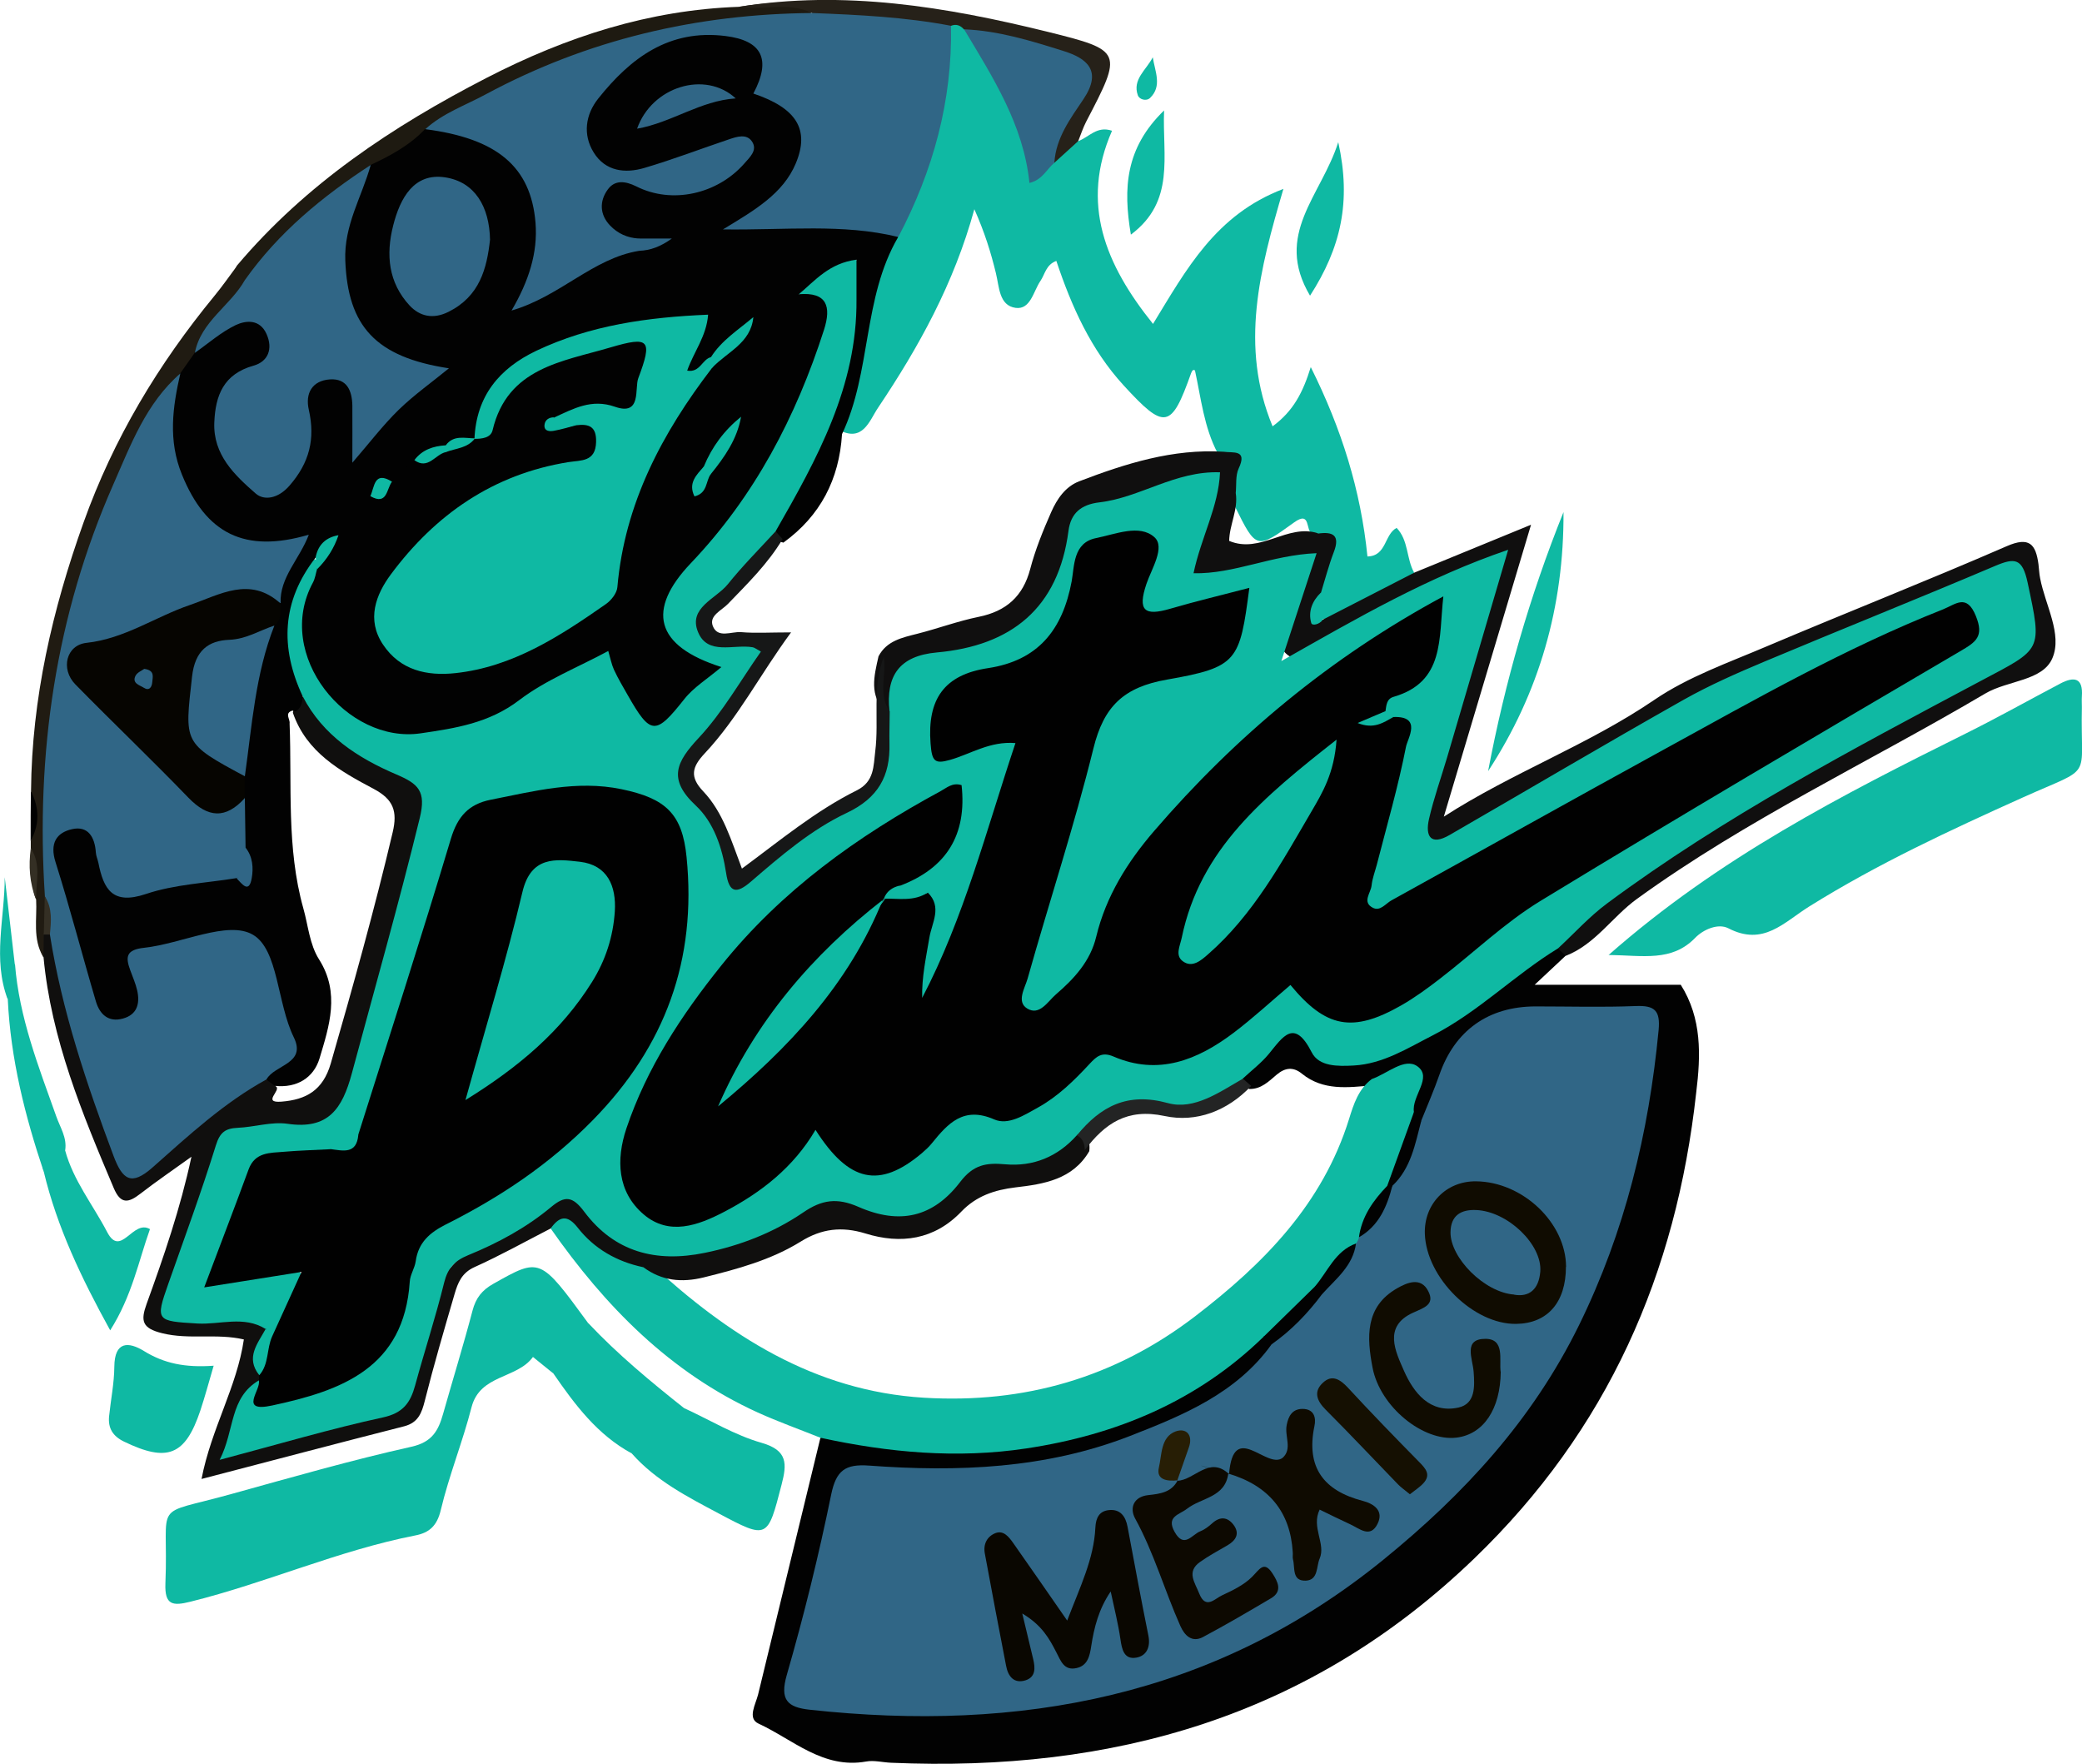 <?xml version="1.0" encoding="UTF-8"?>
<svg id="Layer_1" data-name="Layer 1" xmlns="http://www.w3.org/2000/svg" viewBox="0 0 171.18 145.01">
  <defs>
    <style>
      .cls-1 {
        fill: #0fb9a3;
      }

      .cls-1, .cls-2, .cls-3, .cls-4, .cls-5, .cls-6, .cls-7, .cls-8, .cls-9, .cls-10, .cls-11, .cls-12, .cls-13, .cls-14, .cls-15, .cls-16, .cls-17, .cls-18, .cls-19 {
        stroke-width: 0px;
      }

      .cls-2 {
        fill: #271e05;
      }

      .cls-3 {
        fill: #020202;
      }

      .cls-4 {
        fill: #151002;
      }

      .cls-5 {
        fill: #306686;
      }

      .cls-6 {
        fill: #100c01;
      }

      .cls-7 {
        fill: #010101;
      }

      .cls-8 {
        fill: #201b12;
      }

      .cls-9 {
        fill: #0f0b01;
      }

      .cls-10 {
        fill: #161717;
      }

      .cls-11 {
        fill: #1e1a11;
      }

      .cls-12 {
        fill: #0d0901;
      }

      .cls-13 {
        fill: #232424;
      }

      .cls-14 {
        fill: #100f0e;
      }

      .cls-15 {
        fill: #100f0f;
      }

      .cls-16 {
        fill: #060501;
      }

      .cls-17 {
        fill: #262119;
      }

      .cls-18 {
        fill: #342f24;
      }

      .cls-19 {
        fill: #0a0701;
      }
    </style>
  </defs>
  <path class="cls-3" d="m128.73,78.57c-.68.64-1.36,1.27-2.55,2.39h12.01c1.75,2.77,1.65,5.8,1.27,8.87-1.64,14.89-7.27,27.72-18.25,38.3-13.53,13.03-29.73,17.58-47.95,16.79-.69-.03-1.4-.22-2.05-.1-3.54.63-6.01-1.81-8.85-3.12-.93-.43-.23-1.58-.03-2.39,1.7-7.03,3.41-14.06,5.12-21.09,1.49-1.09,3.04-.26,4.52-.05,9.21,1.32,17.89-.06,26.04-4.68,2.04-1.15,3.33-3.38,5.79-3.86.53.05.88.33,1.03.84.06,1.75-1.21,2.63-2.4,3.47-6.61,4.64-13.95,7.14-22.02,7.41-2.75.09-5.5.04-8.25.01-1.73-.01-2.71.71-3.17,2.41-1.2,4.47-1.93,9.04-3.27,13.47-.48,1.6.18,2.37,1.82,2.59,14.34,1.87,28.08-.48,40.21-8.18,16.53-10.49,26.07-25.8,27.63-45.67.13-1.63-.31-2.45-2-2.44-2.65.02-5.32-.19-7.95.08-2.95.3-5.09,1.89-6.24,4.71-.55,1.34-.69,2.9-1.96,3.89-.47.22-.84.09-1.15-.3-.09-.16-.19-.34-.2-.52-.11-1.97-1.13-2.69-3.05-2.17-2.01.18-4.04.46-5.79-.96-.71-.58-1.38-.5-2.07.08-.65.55-1.27,1.19-2.23,1.18-.47-.11-.74-.4-.82-.87.57-1.8,2.3-2.6,3.42-3.94.61-.73,1.46-.61,2.04.12,2.43,3,5.29,2.01,8,.74,3.38-1.58,6.45-3.73,9.35-6.1.98-.8,1.89-1.75,3.29-1.79.47.1.83.3.71.88h0Z"/>
  <path class="cls-1" d="m88.65,11.6c.88-.31,1.53-1.28,2.78-.85-2.62,5.98-.56,10.99,3.37,15.88,2.73-4.46,5.14-8.98,10.72-11.1-1.95,6.64-3.62,12.93-.89,19.52,1.72-1.26,2.5-2.81,3.14-4.87,2.54,5.09,4.11,10.13,4.66,15.57,1.59-.04,1.37-1.81,2.4-2.35.99,1.03.79,2.53,1.44,3.68-2.25,1.95-4.4,4.12-7.77,3.8-.49-.62-.55-1.35-.53-2.11-.16-1.63,1.8-3.3-.09-4.91-.56-.2-.08-1.92-1.48-.91-3.09,2.24-3.12,2.21-4.86-1.3-.13-.26-.25-.53-.35-.81-.42-1.18.23-2.67-1.08-3.59-1.12-2.13-1.36-4.49-1.86-6.79-.12-.1-.23-.03-.32.22-1.63,4.59-2.16,4.7-5.54,1.01-2.7-2.94-4.29-6.5-5.54-10.24-.86.32-.93,1.1-1.31,1.65-.58.85-.81,2.38-2.04,2.21-1.37-.19-1.34-1.74-1.62-2.86-.41-1.69-.92-3.34-1.77-5.25-1.68,6.12-4.57,11.33-7.91,16.31-.73,1.08-1.25,2.91-3.27,1.81,1.61-5.27,1.36-11.03,4.22-15.97,2.89-5.49,3.87-11.49,4.65-17.53.54-.5,1.07-.29,1.6.02,2.63,3.08,4.36,6.66,5.41,10.54.43,1.59.93,1.05,1.63.3.64-.54,1.21-1.24,2.2-1.07h.01Z"/>
  <path class="cls-1" d="m103.9,109.89c-5.45,5.31-12.13,8.08-19.52,9.19-5.68.86-11.34.34-16.93-.88-1.72-.69-3.46-1.31-5.14-2.07-7.23-3.29-12.56-8.74-17.04-15.14.5-1.75,1.6-1.51,2.55-.57,1.62,1.61,3.67,2.42,5.63,3.43,6.41,5.92,13.48,10.51,22.51,11.06,8.25.5,15.71-1.64,22.31-6.7,5.62-4.31,10.47-9.21,12.65-16.22.37-1.2.77-2.46,1.87-3.28,1.26-.43,2.69-1.79,3.74-1.05,1.29.91-.48,2.44-.28,3.76.11,2.2-.74,4.13-1.72,6.02-.73,1.43-1.62,2.78-2.28,4.25-.11.24-.25.47-.4.68-1.14,1.24-2.25,2.51-3.36,3.77-1.13,1.73-2.61,3.03-4.58,3.73v.02Z"/>
  <path class="cls-15" d="m108.34,43.87c1.24-.18,1.87.11,1.32,1.53-.41,1.07-.7,2.19-1.04,3.29-.16.76-.83,1.56.13,2.26,2.51-1.29,5.02-2.58,7.53-3.87,3.06-1.26,6.11-2.51,9.6-3.94-2.46,8.24-4.82,16.12-7.17,24,5.65-3.64,11.88-5.9,17.32-9.61,2.79-1.9,6.11-3.06,9.25-4.4,6.56-2.78,13.19-5.39,19.72-8.23,1.86-.81,2.38-.15,2.6,1.48.05.39.06.79.14,1.17.42,2.2,1.84,4.59,1.01,6.55-.79,1.89-3.68,1.83-5.51,2.91-9.55,5.64-19.63,10.35-28.65,16.89-2.03,1.47-3.42,3.73-5.85,4.68-.21-.19-.42-.39-.63-.58.59-2.55,2.79-3.7,4.62-5.03,5.5-3.98,11.18-7.75,17.26-10.75,5.12-2.52,9.77-5.87,15.04-8.1,1.86-.79,2.12-3.02.98-5.65-.9-2.07-2.26-.98-3.44-.53-6.87,2.67-13.85,5.19-20.34,8.65-6.75,3.6-13.59,7.08-20.09,11.15-1.35.85-2.88,2.51-4.47,1.36-1.62-1.17-.49-3.09-.05-4.66,1.62-5.76,3.4-11.47,5.09-17.52-3.28.43-5.69,2.18-8.31,3.35-2.16.97-4.13,2.28-6.23,3.36-.77.4-1.68.85-2.46.08-.65-.63-.41-1.46-.18-2.23.06-.19.14-.37.19-.56.35-1.31,1.69-2.82.85-3.85-1.01-1.24-2.72.06-4.13.19-.39.04-.76.18-1.15.26-3.35.69-4.06-.05-3.13-3.24.06-.19.14-.37.18-.56.23-1.22,1.57-2.71.66-3.55-1.16-1.07-2.73.19-4.07.69-.37.14-.71.42-1.09.43-4.41.13-6.01,3.07-6.77,6.81-.61,3-2.56,4.5-5.42,5.09-1.25.26-2.47.65-3.72.93-2.14.48-3.94,1.26-4.23,3.8-.05.4-.39.66-.84.65-1.44-1.37-.99-2.99-.63-4.61.67-1.28,1.95-1.54,3.17-1.85,1.7-.43,3.36-1.05,5.08-1.4,2.25-.46,3.63-1.68,4.22-3.92.42-1.6,1.05-3.15,1.72-4.67.49-1.12,1.19-2.12,2.31-2.55,3.82-1.46,7.7-2.69,11.87-2.43.78.12,1.99-.22,1.24,1.38-.27.58-.17,1.34-.24,2.01.22,1.37-.52,2.61-.54,3.94,2.59,1.09,4.79-1.44,7.29-.63v.03Z"/>
  <path class="cls-1" d="m45.5,112.92c-.56-.45-1.12-.91-1.68-1.36-1.31,1.81-4.35,1.42-5.05,4.13-.73,2.85-1.85,5.6-2.53,8.46-.31,1.3-.95,1.86-2.08,2.08-6.34,1.24-12.25,3.9-18.5,5.45-1.45.36-2.13.3-2.06-1.5.29-7.02-1.29-5.48,5.45-7.36,4.91-1.36,9.81-2.77,14.78-3.88,1.71-.38,2.21-1.33,2.6-2.7.8-2.83,1.67-5.64,2.42-8.49.27-1.03.77-1.68,1.72-2.21,3.84-2.16,3.82-2.19,7.79,3.24-.63,1.61-1.89,2.78-2.87,4.14h.01Z"/>
  <path class="cls-1" d="m132.24,78.53c9.11-8.03,19.23-13.18,29.41-18.24,2.61-1.3,5.16-2.73,7.74-4.09,1.14-.6,1.89-.49,1.78,1.05-.02.29,0,.59,0,.88-.14,6.16,1.08,4.76-4.85,7.43-6,2.7-11.97,5.47-17.56,8.96-2.11,1.32-3.77,3.29-6.65,1.8-.85-.44-2.07.1-2.73.78-1.93,1.99-4.26,1.45-7.14,1.41v.02Z"/>
  <path class="cls-14" d="m52.88,104.18c-2.17-.46-4.02-1.51-5.38-3.25-.87-1.11-1.51-.93-2.23.07-2.08,1.07-4.12,2.21-6.25,3.17-1.06.47-1.38,1.3-1.65,2.23-.85,2.91-1.7,5.81-2.44,8.75-.26,1.03-.55,1.81-1.7,2.11-5.46,1.39-10.9,2.83-16.66,4.33.8-4.15,2.91-7.56,3.48-11.47-2.23-.52-4.49.04-6.71-.51-1.68-.41-1.78-1.03-1.29-2.4,1.42-3.92,2.78-7.86,3.69-12.11-1.4,1.01-2.83,1.98-4.2,3.04-.99.77-1.62.88-2.19-.47-2.59-6.12-5.14-12.25-5.77-18.97-.35-.57-.27-1.17-.15-1.77.23-.23.5-.3.81-.2.99.95,1.08,2.26,1.33,3.5.94,4.52,2.27,8.92,4.02,13.18,1.11,2.68,1.7,2.84,3.88.86,2.52-2.3,4.96-4.7,8.31-5.8.44.14.73.42.9.85.5.29-1.19,1.38.46,1.25,2.03-.16,3.41-.93,4.05-3.12,1.82-6.31,3.59-12.64,5.1-19.04.4-1.71.06-2.69-1.56-3.55-2.75-1.46-5.53-3-6.65-6.26.12-.62.34-1.17,1-1.4,2.71,2.53,5.46,4.98,8.98,6.41,1.4.57,1.59,1.91,1.29,3.26-1.79,8.05-3.88,16.02-6.55,23.84-.51,1.49-1.54,2.31-3.08,2.24-5.24-.24-8.48,1.89-9.2,7.36-.16,1.23-.9,2.38-1.31,3.59-1.3,3.83-1.18,3.99,2.76,4.07,1.34.03,2.77-.27,3.94.75.63,1.46-.61,2.81-.26,4.26-.03.29-.11.57-.24.83-.66,1.48-2.38,3.12-1.37,4.48.8,1.07,2.68-.39,4.09-.7,1.92-.42,3.8-1.03,5.73-1.39,2.07-.39,3.61-1.42,3.76-3.54.52-7.32,5.31-11.05,11.25-13.98,1.44-.71,2.53-.9,3.63.42,3.26,3.93,7.37,4.03,11.79,2.54,1.12-.37,2.32-.67,3.26-1.34,2.81-2.01,5.59-2.74,9.03-1.38,2.31.92,4.41-.48,5.96-2.31,1.03-1.22,2.15-1.96,3.81-1.68,2.4.4,4.25-1.3,6.42-1.79.72.26.87.82.79,1.5-1.36,2.34-3.75,2.71-6.07,2.98-1.74.21-3.22.71-4.45,1.99-2.22,2.32-4.98,2.7-7.88,1.8-1.95-.6-3.61-.4-5.32.66-2.45,1.52-5.2,2.26-7.98,2.95-1.83.45-3.46.28-4.97-.84h-.01Z"/>
  <path class="cls-1" d="m56.26,115.77c2.11.97,4.15,2.22,6.36,2.85,2.17.62,2.08,1.75,1.64,3.44-1.15,4.45-1.14,4.51-5.16,2.37-2.57-1.37-5.18-2.7-7.16-4.94.63-2.73,1.78-3.72,4.32-3.72Z"/>
  <path class="cls-11" d="m19.51,21.8c5.66-6.69,12.75-11.4,20.48-15.39,6.58-3.39,13.36-5.59,20.76-5.85,2.03-.29,4.06-.6,6.06.15-.43,1.59-1.8,1.14-2.85,1.26-3.7.43-7.41.68-11.05,1.59-6.16,1.53-11.66,4.57-17.26,7.39-1.48,1.41-3.19,2.49-5.02,3.38-3.4,2.25-6.58,4.76-9.12,7.99-.43.54-.83,1.1-1.65.95-.63-.36-.74-.86-.35-1.47Z"/>
  <path class="cls-8" d="m19.51,21.8c.03.5.12.97.6,1.25.36,1.71-1.3,2.25-1.97,3.36-.6,1.01-1.53,1.81-1.87,2.99-.32.84-.89,1.51-1.47,2.17-5.55,7.9-8.22,16.88-9.76,26.25-.88,5.35-.64,10.77-.63,16.17,0,1.02-.06,2.03-.81,2.84,0,.62-.02,1.23-.04,1.85-.9-1.49-.5-3.14-.59-4.73-.62-1.36.09-2.85-.44-4.21,0-.2,0-.41,0-.61.34-1.37.3-2.73.02-4.1.07-7.62,1.75-14.89,4.31-22.05,2.47-6.92,6.16-13.05,10.79-18.68.66-.8,1.25-1.66,1.88-2.5h0Z"/>
  <path class="cls-1" d="m56.26,115.77c-2.1.47-3.13,2.18-4.32,3.72-2.82-1.53-4.67-4-6.44-6.57-.13-2.13,1.53-3.03,2.87-4.14,2.42,2.57,5.13,4.81,7.89,7h0Z"/>
  <path class="cls-1" d="m17.57,112.27c-.43,1.47-.73,2.59-1.1,3.7-1.24,3.7-2.71,4.27-6.27,2.55-.93-.45-1.33-1.11-1.23-2.09.14-1.36.42-2.71.43-4.07.02-2.11,1.17-2.07,2.45-1.28,1.64,1.01,3.37,1.37,5.71,1.2h.01Z"/>
  <path class="cls-1" d="m5.35,94.56c.67,2.49,2.3,4.5,3.46,6.73,1.13,2.16,2.1-1.07,3.52-.24-.94,2.63-1.47,5.48-3.27,8.32-2.38-4.32-4.37-8.49-5.46-13.04-.46-1.62.1-2.24,1.75-1.78h0Z"/>
  <path class="cls-1" d="m122.35,63.4c1.39-7.33,3.43-14.42,6.2-21.3.04,7.74-1.99,14.86-6.2,21.3Z"/>
  <path class="cls-17" d="m66.76,1.08c-1.93-.99-4.02-.19-6.01-.52,8.64-1.4,17.06,0,25.41,2.06,6.17,1.53,6.14,1.64,3.14,7.39-.26.51-.44,1.06-.65,1.59-.66.6-1.31,1.19-1.97,1.79-.86-1.86.52-3.19,1.19-4.63,1.41-3.07,1.39-3.2-1.91-4.19-2.25-.67-4.65-.88-6.71-2.16-.3-.34-.65-.46-1.08-.28-3.91.83-7.71.46-11.41-1.05h0Z"/>
  <path class="cls-1" d="m107.71,24.31c-3-5.05.92-8.2,2.32-12.62,1.09,4.9.21,8.69-2.32,12.62Z"/>
  <path class="cls-1" d="m5.35,94.56c-1.13.05-1.69.67-1.75,1.78-1.55-4.61-2.73-9.3-2.96-14.19-.19-1.05-.93-2.21.59-2.92.34,4.4,1.94,8.46,3.4,12.56.32.91.89,1.74.73,2.77h0Z"/>
  <path class="cls-1" d="m95.71,9.08c-.15,3.79.94,7.46-2.73,10.21-.65-3.83-.45-7.13,2.73-10.21Z"/>
  <path class="cls-1" d="m1.22,79.23c-.97.82-.39,1.95-.59,2.92-1.25-3.3-.24-6.68-.24-10.03.27,2.37.55,4.74.82,7.11h0Z"/>
  <path class="cls-1" d="m94.78,4.71c.18,1.16.79,2.37-.22,3.34-.31.3-.89.13-1.01-.22-.46-1.31.7-2.08,1.23-3.12Z"/>
  <path class="cls-7" d="m2.54,65.03c.7,1.37.73,2.74-.02,4.1,0-1.37,0-2.73.02-4.1Z"/>
  <path class="cls-18" d="m2.53,69.74c.89,1.33.41,2.8.44,4.21-.55-1.36-.63-2.77-.44-4.21Z"/>
  <path class="cls-1" d="m21.84,109.26c-1.79-1.12-3.75-.34-5.61-.45-3.38-.2-3.47-.21-2.39-3.27,1.33-3.78,2.72-7.55,3.91-11.38.34-1.09.79-1.39,1.8-1.44,1.37-.06,2.77-.52,4.09-.33,3.35.49,4.5-1.22,5.29-4.15,1.88-6.99,3.86-13.95,5.58-20.98.55-2.23-.12-2.82-1.92-3.59-3.16-1.35-6.04-3.2-7.7-6.42-3-3.17-2.63-8.71.76-11.3.34,0,.58.17.71.47.26.68.1,1.34-.06,2.02-1.78,7.66,3.49,12.68,11.13,10.71,3.51-.91,6.43-2.92,9.45-4.72,3.2-1.91,3.15-2,4.9,1.43,1.65,3.22,2.69,3.29,4.68.52.71-.99.43-1.37-.34-2.13-3.12-3.07-3.08-5.09-.04-8.26,4.63-4.83,7.86-10.53,10.23-16.75.75-1.98.92-3.78-.9-5.3.08-.51.33-.95.75-1.22,1.19-.79,2.31-2.28,3.86-1.57,1.52.7.9,2.37.89,3.7-.03,7-2.81,13.06-6.39,18.85-1.62,2.1-3.44,4.03-5.27,5.95-1.53,1.6-1.3,2.27.71,2.74,3.37.79,3.28.92,1.62,3.84-1.53,2.68-5.26,4.89-4.69,7.66.53,2.61,2.81,5.2,4.05,8.27,3.18-2.72,6.58-5,10.05-7.18,1.23-.78,1.12-2.22,1.43-3.42.27-1.02-.1-2.19.71-3.09-.3-2.9.79-4.55,3.9-4.83,6.11-.55,9.99-3.63,10.82-10,.19-1.44,1.02-2.16,2.55-2.34,3.34-.39,6.22-2.6,9.91-2.47-.12,2.83-1.56,5.35-2.18,8.3,3.35.07,6.41-1.5,10.12-1.65-.92,2.83-1.77,5.42-2.9,8.87,6.39-3.62,12.02-6.89,18.65-9.15-1.74,5.93-3.38,11.5-5.02,17.07-.5,1.69-1.1,3.36-1.49,5.07-.32,1.41.14,2.21,1.69,1.31,6.41-3.7,12.78-7.47,19.23-11.11,2.13-1.2,4.38-2.19,6.64-3.14,6.31-2.65,12.67-5.19,18.98-7.87,1.65-.7,2.25-.63,2.68,1.37,1.21,5.67,1.2,5.4-3.87,8.09-10.52,5.6-21.09,11.15-30.7,18.28-1.46,1.08-2.7,2.46-4.04,3.7-3.57,2.18-6.55,5.23-10.3,7.15-2.08,1.06-4.07,2.34-6.49,2.48-1.3.07-2.86.1-3.46-1.08-1.44-2.83-2.37-1.28-3.53.13-.61.74-1.4,1.34-2.12,2.01-1.24,2.12-3.49,2.83-5.5,2.62-3.1-.33-5.67.41-8.15,2.04-1.58,1.78-3.59,2.61-5.92,2.4-1.55-.14-2.6.03-3.69,1.46-2.22,2.9-4.97,3.53-8.36,2.04-1.76-.77-3.01-.59-4.54.46-2.44,1.66-5.16,2.72-8.09,3.32-4.03.83-7.44-.07-9.92-3.39-.96-1.28-1.58-1.32-2.7-.39-2.05,1.71-4.38,2.97-6.83,3.97-1.12.46-1.68,1.05-1.98,2.25-.7,2.85-1.62,5.64-2.39,8.47-.39,1.42-.99,2.26-2.64,2.62-4.29.93-8.5,2.18-13.43,3.49,1.26-2.45.78-5.11,3.25-6.55.62.67,1.27,1.25,2.3.84.27-.11.56-.22.84-.26,5.01-.73,7.81-3.56,8.42-8.62.35-2.86,1.99-4.75,4.62-6.01,5.13-2.46,9.22-6.24,12.93-10.51,4.11-4.73,5.61-10.31,5.5-16.37-.09-5.01-2.01-6.82-6.99-7.27-.59-.05-1.18-.03-1.76.03-8.22.87-8.45,1.02-10.87,8.9-1.61,5.26-3.17,10.54-4.88,15.78-.39,1.21-.68,2.48-1.56,3.47-.81.62-1.85.8-2.65,1.44-5.18-.41-7.07,2.83-8.22,7.17-.69,2.62-.74,2.74,1.88,2.39,1.3-.17,2.94-1.11,3.84.21.93,1.38-.5,2.71-1.05,4.02-.23.54-.58,1.02-1.1,1.34-.53,0-.88-.14-.68-.77h-.04Z"/>
  <path class="cls-5" d="m111.5,102.23c.11-.16.19-.33.24-.51.96-1.43,1.9-2.86,2.67-4.41,1.16-1.55,1.05-3.7,2.43-5.14.51-1.27,1.06-2.53,1.51-3.82,1.26-3.62,4.01-5.6,7.89-5.61,2.75,0,5.51.08,8.26-.03,1.55-.06,2.02.37,1.87,1.98-.81,8.47-2.76,16.55-6.55,24.27-3.83,7.79-9.44,13.87-16.07,19.26-13.88,11.29-29.89,14.23-47.19,12.34-1.82-.2-2.46-.81-1.87-2.86,1.41-4.89,2.63-9.84,3.65-14.83.41-1.99,1.16-2.52,3.11-2.38,7.3.54,14.55.26,21.47-2.44,4.36-1.7,8.74-3.5,11.63-7.53.74-1.94,2.91-2.63,3.84-4.4,1.04-1.29,2.22-2.48,3.11-3.89h0Z"/>
  <path class="cls-13" d="m102.87,89.28c-1.95,2.06-4.51,3.03-7.12,2.47-3.09-.66-4.91.62-6.56,2.8-.01-.51-.15-.96-.65-1.21,1.96-2.39,4.15-3.57,7.49-2.65,2.15.59,4.23-.9,6.16-2.01.23.2.45.4.68.6Z"/>
  <path class="cls-3" d="m108.69,106.41c-1.18,1.58-2.53,2.98-4.14,4.11-.22-.21-.43-.42-.65-.63,1.4-1.37,2.8-2.74,4.2-4.11.52-.1.8.04.59.63Z"/>
  <path class="cls-3" d="m116.85,92.17c-.5,1.9-.84,3.87-2.36,5.31-.13.21-.28.22-.44.03.73-2.03,1.47-4.05,2.2-6.08.2.25.4.49.6.74Z"/>
  <path class="cls-3" d="m63.78,43.66c3.4-5.93,6.7-11.89,6.64-19.03v-3.28c-2.23.28-3.4,1.71-4.74,2.84-.46,1.58-1.92,1.91-3.15,2.52-1.67.75-2.63,2.29-3.94,3.46-.69.52-1.76,1.44-2.23.53-.72-1.42.38-2.69,1.36-3.95-4.62.09-9.12.77-13.39,2.79-2.62,1.24-3.99,3.36-4.71,6.03-.13.25-.29.47-.49.67-.68.46-1.5.5-2.24.8-.8.31-1.58.66-2.27,1.19-.77.56-1.35,1.42-2.38,1.59-1.08-.17-.81.93-1.25,1.35-.72,1.26-2.03,1.99-2.83,3.18-.68.58-1.31,1.23-2.21,1.49-2.79,3.58-2.94,7.4-1.06,11.41-.04.49-.11.96-.58,1.24l-.27-.07c-.68.21-.17.7-.23,1.06.2,5.09-.27,10.2,1.13,15.2.4,1.41.51,2.96,1.29,4.19,1.75,2.76.84,5.49.04,8.15-.48,1.59-1.87,2.45-3.68,2.25-.23-.17-.46-.35-.69-.52-.09-1.34,1.97-1.85,1.36-3.36-.96-2.36-1.64-4.83-2.66-7.15-.32-.71-1.13-.68-1.83-.59-1.17.15-2.31.43-3.48.58-2.15.28-4.47.31-3.44,3.69.29.94-.35,1.94-1.43,2.3-1.22.41-2.29-.14-2.73-1.16-1.8-4.25-3.23-8.63-3.72-13.24-.12-1.16.7-2.04,1.92-2.25,1.14-.2,1.8.47,2.33,1.4.73,1.29.34,3.41,2.34,3.73,1.43.23,2.91-.26,4.35-.52,1.35-.24,2.7-.5,4.07-.52,2.12-.35.27-1.64.56-2.43-.24-1.19-.17-2.4-.22-3.61-.02-.63-.01-1.26,0-1.89.59-4.09.64-8.28,2.46-12.11.32-.67.51-1.38.55-2.13.1-1.39.71-2.62,1.47-4.06-3.82.28-6.89-.93-8.6-4.27-1.72-3.36-2.91-6.89-.37-10.48.39-.55.78-1.11,1.17-1.66.33-.87,1.02-1.47,1.68-2.02,1.41-1.16,3.15-1.73,4.45-.15,1.33,1.6.13,2.86-1.24,3.9-2.45,1.88-3.03,4.29-1.61,6.65.66,1.09,1.43,2.36,2.89,2.19,1.63-.18,2.04-1.67,2.36-3.03.2-.87.12-1.77.18-2.65.12-1.58.51-3.05,2.44-3.09s2.39,1.37,2.55,2.98c.06.63-.16,1.28.13,1.98,1.45-1.82,3.23-3.23,4.96-5.37-3.92-.72-6.29-2.98-6.94-6.69-.65-3.73-.1-7.25,2.62-10.16,1.63-.76,3.21-1.61,4.47-2.94,5.31-1.35,10.13,3.03,9.76,8.9-.09,1.42-.26,2.86-.9,4.45,3.05-1.37,5.32-3.65,8.51-3.85.74.09,1.45-.33,1.71-.28-.29.08-1.04.32-1.82.25-.83.03-1.56-.21-2.15-.8-1-1-1.36-2.21-.75-3.49.69-1.46,1.97-1.48,3.27-.93,3.07,1.3,5.47.17,8.14-2.28-2.08-.16-3.38.75-4.74,1.23-3.82,1.32-6.48.94-7.69-1.2-1.23-2.17-.24-4.81,2.58-7.44,2.67-2.49,5.86-2.96,9.28-2.73,1.14.08,2.59.67,2.57,1.61-.06,2.61,1.93,3.73,3.1,5.52,1.83,2.8-.47,6.87-4.67,8.85,3.54-.47,7-.33,10.45-.14.9.05,1.72.4,2.25,1.21-2.92,5-2.18,11.05-4.61,16.19-.23,3.72-1.78,6.72-4.82,8.92-.48-.12-.85-.32-.63-.92v-.03Z"/>
  <path class="cls-5" d="m73.84,19.48c-4.55-1.11-9.17-.55-14.4-.62,2.65-1.6,4.95-2.95,5.99-5.43,1.17-2.8.04-4.55-3.49-5.74,1.5-2.82.71-4.36-2.3-4.73-4.64-.58-7.8,1.81-10.46,5.15-1.04,1.31-1.28,2.95-.37,4.42.96,1.56,2.59,1.75,4.19,1.27,2.34-.69,4.63-1.57,6.95-2.35.65-.22,1.45-.48,1.89.2.46.71-.2,1.28-.64,1.79-2.22,2.53-5.95,3.36-8.87,1.89-.94-.47-1.79-.54-2.36.25-.68.93-.69,2.04.19,2.96.63.66,1.43,1.02,2.36,1.07.45.32.44.66.03,1.01-3.82.62-6.47,3.74-10.49,4.91,1.41-2.41,2.17-4.75,1.97-7.22-.38-4.62-3.18-6.93-9.06-7.69,1.44-1.32,3.28-1.95,4.96-2.86,8.38-4.51,17.37-6.61,26.85-6.69,3.82.15,7.64.33,11.41,1.05.12,6.18-1.47,11.92-4.33,17.36h-.02Z"/>
  <path class="cls-5" d="m79.25,2.41c2.84.11,5.54.95,8.21,1.79,1.88.59,3.21,1.6,1.61,3.97-1.05,1.56-2.26,3.17-2.38,5.21-.64.54-1,1.42-2.05,1.66-.49-4.79-3.01-8.68-5.38-12.64h-.01Z"/>
  <path class="cls-1" d="m108.75,50.96c-.25.37-.87.52-.94.26-.27-.95.08-1.82.81-2.52.04.75.09,1.5.13,2.26Z"/>
  <path class="cls-3" d="m108.69,106.41c-.2-.21-.39-.42-.59-.63,1.07-1.24,1.67-2.93,3.39-3.55-.25,1.86-1.67,2.92-2.8,4.18Z"/>
  <path class="cls-3" d="m114.04,97.51c.15-.02.3-.03.44-.03-.44,1.72-1.11,3.3-2.75,4.24.23-1.7,1.16-3.01,2.31-4.21Z"/>
  <path class="cls-10" d="m64.35,44.31c-1.21,2.03-2.88,3.66-4.5,5.34-.51.53-1.56.96-1.25,1.8.4,1.07,1.54.45,2.34.52,1.16.1,2.34.02,4.1.02-2.55,3.46-4.36,7.03-7.11,9.96-1.04,1.11-1.24,1.92-.11,3.11,1.64,1.73,2.3,4.04,3.18,6.35,3.12-2.3,6.04-4.74,9.44-6.43,1.45-.72,1.37-1.99,1.52-3.2.33-2.59-.28-5.27.71-7.8.23,1.49-.5,3.09.48,4.5,0,.88-.04,1.77-.02,2.65.07,2.67-.93,4.48-3.51,5.7-2.92,1.38-5.42,3.53-7.88,5.65-1.17,1.01-1.79.97-2.04-.71-.32-2.07-1.01-4.16-2.5-5.55-2.32-2.17-1.6-3.58.26-5.57,1.96-2.1,3.41-4.68,5.1-7.08-.38-.21-.53-.34-.69-.36-1.56-.26-3.69.69-4.48-1.25-.82-2,1.47-2.72,2.45-3.93,1.22-1.52,2.61-2.91,3.93-4.35.19.21.38.43.57.64h0Z"/>
  <path class="cls-7" d="m22.38,109.86c.77-1.68,1.53-3.36,2.41-5.29-2.69.43-5.15.82-8,1.27,1.32-3.51,2.51-6.59,3.65-9.7.53-1.44,1.77-1.35,2.91-1.45,1.27-.11,2.54-.14,3.81-.21.61-.69,1.81-.24,2.29-1.17,2.56-8.11,5.18-16.2,7.62-24.35.55-1.84,1.47-2.85,3.27-3.21,3.55-.7,7.08-1.63,10.75-.87,3.64.75,5.01,2.02,5.36,5.59.84,8.41-1.73,15.53-7.72,21.63-3.56,3.63-7.62,6.33-12.08,8.57-1.31.66-2.26,1.48-2.47,3.02-.08.57-.46,1.11-.49,1.68-.47,7.09-5.59,8.96-11.32,10.18-2.79.6-.88-1.29-1.09-2.05.02-.15.03-.3.02-.45-.01-1.19.04-2.35,1.06-3.2h.02Z"/>
  <path class="cls-5" d="m14.83,30.69c-.64,2.79-1.02,5.52.13,8.33,1.97,4.84,5.14,6.49,10.43,4.94-.76,2.01-2.4,3.5-2.32,5.62-5.62-1.25-9.92,2.72-14.95,3.81-1.54.33-1.89,1.45-.88,2.65,2.92,3.46,6.44,6.34,9.6,9.56,1.14,1.16,2.2-.43,3.29,0,.02,1.36.04,2.71.06,4.07.14.95.93,2.09-.73,2.52-2.5.41-5.1.51-7.47,1.31-2.74.92-3.47-.39-3.9-2.56-.06-.29-.19-.56-.21-.85-.08-1.25-.63-2.23-1.97-1.92-1.27.29-1.83,1.16-1.35,2.69,1.2,3.8,2.2,7.67,3.33,11.49.31,1.03,1.02,1.72,2.21,1.39,1.18-.32,1.42-1.24,1.18-2.31-.13-.57-.37-1.11-.57-1.66-.41-1.11-.34-1.69,1.14-1.85,3.07-.33,6.89-2.28,8.95-1.07,2.09,1.23,1.97,5.6,3.35,8.42,1.08,2.2-1.57,2.25-2.24,3.47-3.5,1.92-6.41,4.62-9.37,7.24-1.75,1.55-2.47,1.01-3.21-.96-2.22-5.94-4.24-11.92-5.23-18.2-.44-1,.07-2.13-.41-3.13-.76-11.72.87-23.06,5.62-33.85,1.44-3.27,2.7-6.7,5.53-9.15h-.01Z"/>
  <path class="cls-1" d="m22.38,109.86c-.47,1.03-.25,2.28-1.06,3.2-1.16-1.45-.13-2.6.52-3.8.18.2.36.4.54.6Z"/>
  <path class="cls-18" d="m3.69,73.7c.63.98.52,2.06.41,3.13h-.5c.03-1.05.06-2.09.08-3.14h0Z"/>
  <path class="cls-5" d="m30.48,13.56c-.72,2.61-2.21,4.95-2.09,7.87.21,5.39,2.49,7.93,8.52,8.85-1.38,1.13-2.85,2.17-4.13,3.41-1.31,1.28-2.43,2.76-3.81,4.35,0-1.77.01-3.24,0-4.7-.02-1.22-.45-2.24-1.84-2.15-1.46.1-2.05,1.14-1.74,2.5.54,2.39.06,4.35-1.6,6.25-.95,1.08-2.09,1.22-2.76.64-1.74-1.52-3.52-3.19-3.41-5.85.09-2.22.76-3.98,3.23-4.67,1.18-.33,1.62-1.37,1.06-2.61-.55-1.22-1.68-1.12-2.52-.73-1.21.58-2.26,1.51-3.37,2.29.5-2.59,2.92-3.87,4.11-5.98,2.77-3.92,6.39-6.89,10.37-9.48h-.02Z"/>
  <path class="cls-7" d="m76.27,73.37c1.23,1.2.34,2.49.14,3.73-.27,1.62-.63,3.22-.59,4.94,3.44-6.58,5.26-13.74,7.67-20.95-2.11-.17-3.68.9-5.37,1.38-1.27.36-1.5.13-1.61-1.35-.28-3.66,1.14-5.65,4.72-6.19,4.11-.62,6.13-3.13,6.88-7.13.23-1.25.11-3.18,2-3.56,1.61-.32,3.58-1.17,4.8-.08.92.82-.23,2.6-.65,3.84-.75,2.22-.15,2.66,1.94,2.05,2.12-.62,4.27-1.13,6.52-1.72-.79,6.02-.94,6.52-6.76,7.54-3.57.62-5.21,2.2-6.06,5.66-1.57,6.36-3.63,12.6-5.41,18.92-.22.78-.94,1.9-.04,2.46,1.02.63,1.69-.57,2.37-1.16,1.5-1.29,2.83-2.73,3.31-4.74.8-3.33,2.58-6.16,4.76-8.69,6.69-7.77,14.45-14.26,23.78-19.29-.39,3.47.13,7.03-4.09,8.26-.59.17-.59.71-.67,1.19.05.23-.59.3-.18.54.18.1.55-.11.84-.07,2.38-.09,1.16,1.77,1.03,2.44-.64,3.27-1.57,6.47-2.4,9.7-.15.57-.37,1.13-.43,1.71-.06.61-.8,1.36.1,1.83.61.32,1.05-.34,1.54-.61,7.46-4.12,14.9-8.29,22.38-12.39,7.51-4.12,14.97-8.37,22.96-11.53,1.05-.42,1.95-1.33,2.71.56.67,1.66.02,2.11-1.26,2.86-11.55,6.78-23.09,13.57-34.53,20.54-2.97,1.81-5.53,4.29-8.3,6.42-1.01.78-2.05,1.54-3.15,2.17-4.01,2.29-6.21,1.86-9.12-1.67-1.56,1.32-3.07,2.72-4.7,3.95-2.95,2.22-6.16,3.52-9.85,1.93-.96-.41-1.4,0-1.96.6-1.27,1.37-2.6,2.68-4.26,3.6-1.12.62-2.43,1.48-3.59.97-2.52-1.1-3.8.33-5.13,1.97-.24.3-.53.56-.82.81-3.48,2.93-5.99,2.4-8.74-1.92-1.81,3.09-4.48,5.16-7.53,6.75-2.13,1.11-4.51,1.98-6.6.2-2.18-1.86-2.27-4.51-1.42-7.06,1.68-4.99,4.52-9.31,7.81-13.41,4.94-6.16,11.18-10.62,18.03-14.33.5-.27.97-.73,1.72-.49.45,4.07-1.23,6.83-5.09,8.28-.41.54-1.06.8-1.49,1.32-4.37,5.07-9.4,9.62-12.95,16.11,5.83-4.92,9.24-11.02,13.38-16.54,1.09-.46,2.29.23,3.37-.32v-.03Z"/>
  <path class="cls-3" d="m61.94,26.07c1.5-.11,2.52-1.19,3.73-1.88,2.33-.2,2.69,1.01,2.08,2.92-2.3,7.17-5.72,13.7-10.94,19.18-3.66,3.84-2.98,6.81,2.5,8.55-1.15.98-2.28,1.66-3.05,2.64-2.36,2.98-2.76,2.99-4.66-.35-.39-.68-.79-1.36-1.12-2.07-.2-.44-.29-.93-.47-1.54-2.48,1.34-5.14,2.38-7.32,4.04-2.48,1.89-5.23,2.31-8.11,2.73-6.03.88-12.08-6.43-8.85-12.4.18-.33.23-.74.34-1.11.17-1.19,1.01-1.95,1.74-2.78.17-1.65,2.18-1.8,2.62-3.22,1.01.23.81-1.35,1.78-1.19.61-.59,1.23-1.18,1.84-1.77.97.08,1.63-.7,2.5-.9.68-.7,1.74-.35,2.48-.89l-.05.04c1.94-5.2,6.17-7.33,11.21-8.27,1.28-.24,3.09-1.15,3.48,1.26.34,2.1-1.34,4.98-2.99,5.05-1.36.06-2.74-.23-4,.4.4.15.7-.17,1.05-.13,1.4,0,1.91.8,1.87,2.08-.04,1.52-1.13,1.99-2.35,2.16-4.97.71-8.99,3.24-12.52,6.63-1.95,1.87-3.79,3.95-2.58,6.94.87,2.15,3.56,2.74,7.34,1.96,3.47-.72,6.27-2.72,9.13-4.62,1.18-.78,1.33-2.08,1.59-3.35,1.23-5.97,3.47-11.45,7.83-15.88,1.29-1.41,2.87-2.56,3.87-4.24h.03Z"/>
  <path class="cls-1" d="m29.46,93.3c-.14,1.62-1.26,1.3-2.29,1.17.24-1.42,1.43-.98,2.29-1.17Z"/>
  <path class="cls-1" d="m72.66,73.92c.21-.63.68-.96,1.3-1.11.61.84,1.59.18,2.31.57-1.13.76-2.41.47-3.65.5l.04.04Z"/>
  <path class="cls-1" d="m114.56,58.95c-.81.45-1.6,1.03-2.94.49.9-.38,1.59-.67,2.28-.97l.66.48Z"/>
  <path class="cls-1" d="m27.83,44c-.36,1.07-.95,1.99-1.74,2.78-.05-.32-.09-.63-.14-.95.2-1.05.84-1.65,1.88-1.83Z"/>
  <path class="cls-19" d="m87.74,133.24c1.07-2.8,2.2-5.08,2.32-7.65.04-.83.34-1.36,1.11-1.44.94-.1,1.38.51,1.54,1.39.56,2.98,1.11,5.96,1.71,8.93.19.95-.16,1.67-1,1.81-1,.17-1.18-.67-1.3-1.52-.18-1.25-.49-2.47-.8-3.92-.99,1.46-1.36,2.95-1.6,4.49-.12.79-.28,1.61-1.22,1.81-1.02.22-1.28-.59-1.65-1.3-.57-1.11-1.17-2.22-2.8-3.19.37,1.53.64,2.65.9,3.76.17.71.21,1.46-.62,1.73-.97.31-1.45-.33-1.61-1.19-.6-3.08-1.18-6.16-1.75-9.24-.14-.77.19-1.4.88-1.67.66-.25,1.09.31,1.43.78,1.4,1.98,2.77,3.98,4.47,6.42h0Z"/>
  <path class="cls-6" d="m128.75,104.14c0,2.92-1.5,4.66-4.08,4.7-3.5.06-7.39-3.77-7.52-7.39-.09-2.46,1.75-4.36,4.21-4.33,3.84.04,7.38,3.41,7.4,7.02h0Z"/>
  <path class="cls-12" d="m96.79,121.74c1.44-.05,2.62-2.09,4.26-.55l-.06-.06c-.25,1.99-2.21,1.99-3.38,2.9-.66.51-1.75.64-1.03,1.92.78,1.39,1.43.2,2.11-.06.36-.14.68-.39.97-.65.65-.59,1.27-.53,1.76.12.53.71.21,1.27-.49,1.68-.76.44-1.54.86-2.26,1.37-1.15.81-.42,1.7-.07,2.6.53,1.34,1.28.42,1.87.15.88-.41,1.8-.85,2.47-1.52.61-.6.98-1.38,1.69-.27.41.64.86,1.45-.13,2.03-1.85,1.09-3.7,2.18-5.6,3.19-.89.47-1.5-.12-1.85-.91-1.3-2.92-2.17-6.02-3.72-8.84-.48-.88-.11-1.79,1.06-1.92.99-.11,1.93-.22,2.44-1.22l-.05.04h0Z"/>
  <path class="cls-6" d="m123.39,112.77c-.03,3.1-1.43,5.15-3.63,5.42-2.74.34-6.29-2.52-6.91-5.75-.47-2.47-.64-5,2.01-6.52.82-.47,1.96-.97,2.57.23.57,1.1-.34,1.36-1.25,1.77-2.49,1.13-1.43,3.21-.75,4.77.79,1.79,2.12,3.54,4.48,3.03,1.41-.31,1.34-1.75,1.25-2.95-.08-1.08-.88-2.7.97-2.7,1.62,0,1.12,1.73,1.25,2.7h0Z"/>
  <path class="cls-9" d="m101.05,121.2c.36-4.49,3.09-.34,4.41-1.35.81-.74.15-1.76.33-2.69.14-.73.45-1.32,1.29-1.33.98,0,1.14.74.99,1.42-.7,3.38.75,5.3,3.97,6.14.92.24,1.76.81,1.22,1.89-.6,1.21-1.48.39-2.24.04-.79-.36-1.57-.75-2.52-1.21-.71,1.46.53,2.8,0,4.03-.28.64-.1,1.76-1.13,1.81-1.17.05-.88-1.05-1.06-1.74-.05-.18,0-.39-.02-.59-.2-3.33-1.97-5.49-5.32-6.48-5.02-1.49.06.06.06.06h.02Z"/>
  <path class="cls-4" d="m115.92,122.85c-.41-.34-.73-.56-.99-.83-1.98-2.04-3.92-4.11-5.93-6.12-.75-.75-1.03-1.51-.2-2.25.72-.65,1.37-.26,2,.41,1.92,2.08,3.9,4.12,5.89,6.14.52.53.98,1.03.35,1.73-.31.34-.71.59-1.11.91h-.01Z"/>
  <path class="cls-2" d="m96.85,121.7c-.83.09-1.81,0-1.57-1.04.25-1.04.14-2.52,1.38-2.98.87-.31,1.46.29,1.08,1.34-.32.9-.63,1.81-.95,2.71l.05-.04h0Z"/>
  <path class="cls-1" d="m58.55,30.24c-4.11,5.36-7.19,11.15-7.79,18.03-.04.5-.51,1.09-.94,1.39-3.78,2.64-7.65,5.17-12.38,5.68-2.33.25-4.53-.22-5.95-2.35-1.38-2.06-.58-4.11.64-5.76,3.66-4.93,8.43-8.25,14.62-9.24,1.01-.16,2.22,0,2.26-1.65.04-1.28-.59-1.51-1.63-1.38-.69.02-1.64.79-1.81-.64,1.58-.72,3.06-1.56,4.99-.88,2.22.78,1.6-1.52,1.92-2.35,1.19-3.16.91-3.47-2.28-2.53-3.94,1.17-8.48,1.65-9.7,6.81-.15.63-.87.71-1.49.71.15-3.51,2.03-5.79,5.1-7.25,4.42-2.09,9.12-2.75,14.11-2.96-.13,1.77-1.19,3.08-1.72,4.6,1.06.19,1.23-.94,1.96-1.11.31.26.34.55.1.87h0Z"/>
  <path class="cls-16" d="m20.13,65.61c-1.57,1.74-3.03,1.64-4.65-.04-3.04-3.15-6.22-6.18-9.29-9.31-1.22-1.25-.76-3.23.93-3.41,3.13-.34,5.65-2.14,8.49-3.11,2.47-.85,4.92-2.4,7.44-.14,0,.66.14,1.35-.5,1.83-.75.75-1.45,1.53-2.62,1.62-2.38.19-3.23,1.67-3.58,3.89-.37,2.3-.04,4.09,2.12,5.25.72.38,1.23.96,1.65,1.63v1.8h0Z"/>
  <path class="cls-5" d="m40.29,19.7c-.26,2.38-.85,4.65-3.4,5.93-1.29.65-2.39.37-3.22-.52-1.73-1.88-1.96-4.15-1.34-6.58.58-2.28,1.72-4.33,4.26-3.95,2.46.37,3.65,2.42,3.7,5.13h0Z"/>
  <path class="cls-5" d="m20.13,63.82c-5.11-2.74-4.95-2.72-4.34-8.19.24-2.16,1.35-2.96,3.06-3.03,1.42-.06,2.48-.77,3.71-1.17-1.57,3.98-1.84,8.22-2.43,12.4h0Z"/>
  <path class="cls-5" d="m60.49,8.09c-2.92.19-5.26,1.99-8.11,2.49,1.22-3.47,5.6-4.81,8.11-2.49Z"/>
  <path class="cls-1" d="m58.55,30.24c-.03-.29-.06-.58-.1-.87.88-1.4,2.27-2.26,3.49-3.3-.2,2.15-2.16,2.86-3.39,4.17Z"/>
  <path class="cls-5" d="m52.53,20.62c0-.34-.02-.67-.03-1.01h2.74c-.92.66-1.76.98-2.71,1.01Z"/>
  <path class="cls-5" d="m19.46,72.21c1.01-.62.4-1.71.73-2.52.6.74.65,1.69.51,2.49-.22,1.32-.8.49-1.24.04h0Z"/>
  <path class="cls-1" d="m36.65,37.17c-.87.19-1.45,1.48-2.58.66.64-.86,1.56-1.16,2.58-1.22.18.13.23.25.17.37s-.12.18-.18.18h.01Z"/>
  <path class="cls-1" d="m32.23,39.6c-.46.59-.38,1.99-1.78,1.19.35-.76.3-2.11,1.78-1.19Z"/>
  <path class="cls-1" d="m36.65,37.17v-.56c.64-.87,1.55-.58,2.4-.57-.6.81-1.57.81-2.4,1.13Z"/>
  <path class="cls-1" d="m38.27,90.44c1.71-6.16,3.38-11.58,4.68-17.09.7-2.99,2.74-2.73,4.74-2.5,2.26.27,2.99,2,2.86,4.08-.14,2.08-.75,4-1.88,5.81-2.51,4.01-5.97,6.96-10.4,9.7Z"/>
  <path class="cls-1" d="m109.89,60.81c-.19,2.76-1.16,4.36-2.06,5.9-2.45,4.19-4.78,8.49-8.51,11.75-.56.49-1.3,1.15-2.08.56-.64-.48-.22-1.25-.08-1.92,1.51-7.32,6.76-11.6,12.74-16.3h0Z"/>
  <path class="cls-1" d="m72.62,73.88c-2.81,7.06-7.84,12.35-13.58,17.08,3-6.91,7.71-12.46,13.62-17.04l-.04-.04Z"/>
  <path class="cls-1" d="m57.87,38.35c.66-1.6,1.66-2.96,3.06-4.09-.32,1.84-1.35,3.31-2.49,4.72-.52.09-.86,0-.57-.63Z"/>
  <path class="cls-1" d="m57.87,38.35c.19.21.38.42.57.63-.43.56-.24,1.56-1.34,1.83-.55-1.11.18-1.77.77-2.46Z"/>
  <path class="cls-1" d="m45.56,34.32c.42.74,1.24.34,1.81.64-.61.16-1.22.35-1.85.46-.35.06-.81.03-.75-.5.04-.39.36-.62.79-.61h0Z"/>
  <path class="cls-5" d="m124.49,106.43c-2.46-.18-5.25-3.03-5.23-5.11.01-1.42.89-1.89,2.1-1.84,2.61.1,5.46,2.86,5.28,5.07-.12,1.45-.91,2.11-2.15,1.89h0Z"/>
  <path class="cls-5" d="m11.86,54.99c.89.12.69.66.66,1.08-.03.42-.25.76-.7.47-.33-.21-.99-.36-.68-.98.14-.28.53-.43.72-.57Z"/>
</svg>